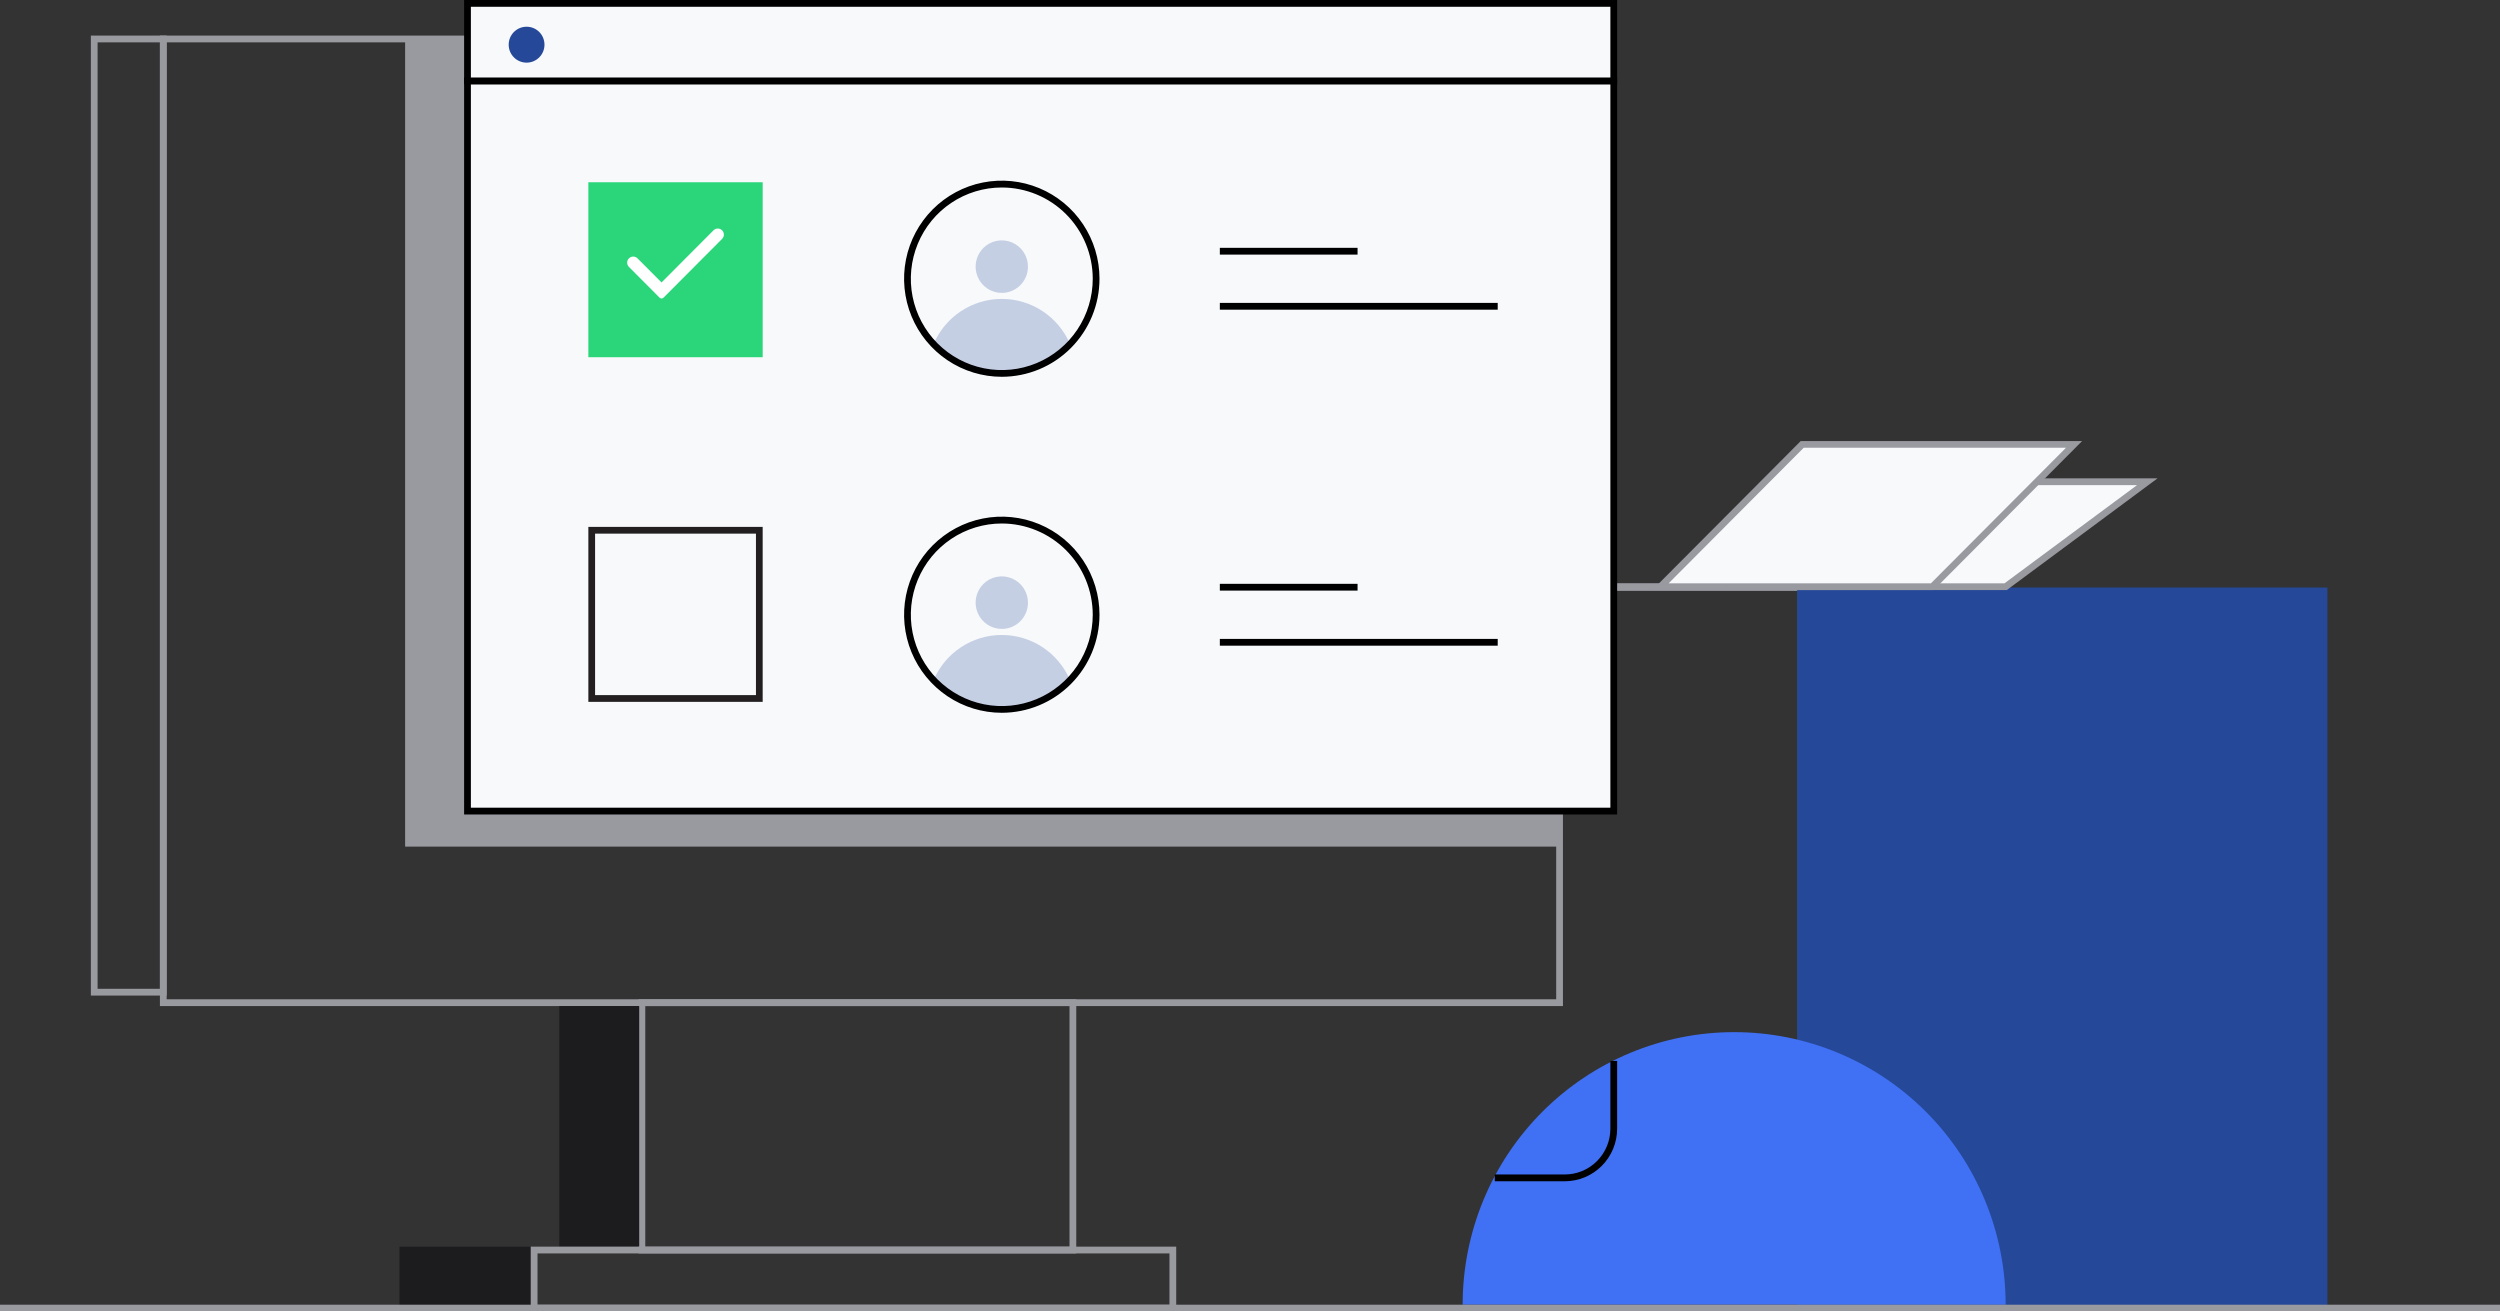 <svg width="183" height="96" viewBox="0 0 183 96" fill="none" xmlns="http://www.w3.org/2000/svg">
<rect x="0" y="0" width="183" height="96" fill="#333333" stroke="none"/>
<g clip-path="url(#clip0)">
<path d="M117.394 43.253H131.797V42.692H117.505L117.394 43.253Z" fill="#9999A0"/>
<path d="M170.364 43.005H131.55V95.702H170.364V43.005Z" fill="#254898"/>
<path d="M137.281 35.264L126.911 42.943H146.81L157.18 35.264H137.281Z" fill="#F7F9FB"/>
<path d="M146.893 43.195H126.161L137.203 35.016H157.93L146.893 43.195ZM127.665 42.699H146.728L156.43 35.512H137.363L127.665 42.699Z" fill="#9999A0"/>
<path d="M131.917 32.535L121.547 42.943H141.442L151.816 32.535H131.917Z" fill="#F7F9FB"/>
<path d="M141.545 43.195H120.945L131.81 32.287H152.409L141.545 43.195ZM122.144 42.699H141.343L151.231 32.775H132.032L122.144 42.699Z" fill="#9999A0"/>
<path d="M114.407 73.644H11.705V2.605H114.407V73.644ZM12.199 73.147H113.913V3.101H12.199V73.147Z" fill="#9999A0"/>
<path d="M114.156 2.853H29.655V61.972H114.156V2.853Z" fill="#9999A0"/>
<path d="M12.199 72.876H6.65V2.605H12.199V72.876ZM7.144 72.38H11.705V3.101H7.144V72.38Z" fill="#9999A0"/>
<path d="M78.782 91.75H46.741V73.147L78.782 73.147V91.75ZM47.235 91.254H78.287V73.644L47.235 73.644V91.254Z" fill="#9999A0"/>
<path d="M40.941 91.254H46.789V73.644H40.941V91.254Z" fill="#1C1C1E"/>
<path d="M86.099 96L38.851 96V91.254H86.099V96ZM39.346 95.504L85.604 95.504V91.751L39.346 91.751V95.504Z" fill="#9999A0"/>
<path d="M38.814 91.254H29.243V95.524H38.814V91.254Z" fill="#1C1C1E"/>
<path d="M118.131 5.921H34.22V59.371H118.131V5.921Z" fill="#F7F9FB"/>
<path d="M118.374 59.62H33.973V5.673H118.374V59.62ZM34.468 59.123H117.88V6.17H34.468V59.123Z" fill="black"/>
<path d="M118.131 0.248H34.22V5.921H118.131V0.248Z" fill="#F7F9FB"/>
<path d="M118.374 6.17H33.973V0H118.374V6.17ZM34.468 5.673H117.88V0.496H34.468V5.673Z" fill="black"/>
<path d="M38.546 4.586C39.27 4.586 39.856 3.997 39.856 3.271C39.856 2.545 39.27 1.956 38.546 1.956C37.823 1.956 37.236 2.545 37.236 3.271C37.236 3.997 37.823 4.586 38.546 4.586Z" fill="#254898"/>
<path d="M55.828 51.376H43.068V38.568H55.828V51.376ZM43.56 50.882H55.336V39.062H43.56V50.882Z" fill="#231F20"/>
<path d="M73.331 27.333C72.397 27.334 71.472 27.143 70.614 26.774C69.755 26.404 68.981 25.863 68.338 25.183C68.757 24.202 69.454 23.367 70.341 22.78C71.229 22.193 72.268 21.88 73.331 21.88C74.394 21.88 75.433 22.193 76.321 22.78C77.209 23.367 77.905 24.202 78.324 25.183C77.681 25.863 76.907 26.404 76.048 26.774C75.19 27.143 74.265 27.334 73.331 27.333Z" fill="#C5CFE4"/>
<path d="M73.331 27.581C71.916 27.581 70.534 27.16 69.357 26.371C68.181 25.582 67.264 24.461 66.723 23.15C66.182 21.838 66.04 20.395 66.316 19.002C66.592 17.61 67.273 16.331 68.274 15.327C69.274 14.323 70.548 13.639 71.936 13.362C73.323 13.085 74.761 13.227 76.068 13.771C77.375 14.314 78.492 15.234 79.278 16.415C80.064 17.595 80.483 18.983 80.483 20.403C80.482 22.306 79.728 24.131 78.387 25.477C77.046 26.823 75.228 27.58 73.331 27.581ZM73.331 13.725C72.014 13.725 70.727 14.117 69.632 14.851C68.537 15.585 67.683 16.629 67.18 17.851C66.676 19.072 66.544 20.416 66.801 21.712C67.059 23.008 67.693 24.199 68.625 25.133C69.556 26.068 70.743 26.704 72.035 26.961C73.326 27.218 74.665 27.086 75.882 26.579C77.098 26.073 78.138 25.216 78.869 24.116C79.6 23.017 79.99 21.724 79.989 20.403C79.988 18.631 79.286 16.933 78.037 15.68C76.789 14.428 75.096 13.725 73.331 13.725Z" fill="black"/>
<path d="M73.331 21.188C74.25 21.188 74.996 20.44 74.996 19.518C74.996 18.595 74.25 17.847 73.331 17.847C72.412 17.847 71.667 18.595 71.667 19.518C71.667 20.44 72.412 21.188 73.331 21.188Z" fill="#C5CFE4"/>
<path d="M73.331 21.44C72.952 21.44 72.582 21.328 72.267 21.116C71.952 20.905 71.706 20.605 71.561 20.253C71.416 19.902 71.378 19.515 71.452 19.142C71.526 18.769 71.708 18.427 71.976 18.158C72.244 17.889 72.586 17.706 72.957 17.632C73.329 17.558 73.714 17.596 74.064 17.741C74.414 17.887 74.713 18.133 74.924 18.449C75.134 18.765 75.247 19.137 75.247 19.517C75.247 20.027 75.045 20.517 74.686 20.877C74.326 21.238 73.839 21.44 73.331 21.44ZM73.331 18.095C73.049 18.094 72.774 18.177 72.54 18.334C72.305 18.49 72.123 18.713 72.014 18.974C71.906 19.235 71.878 19.522 71.933 19.799C71.987 20.076 72.123 20.331 72.322 20.53C72.521 20.73 72.775 20.866 73.051 20.921C73.327 20.976 73.613 20.947 73.873 20.839C74.133 20.73 74.355 20.547 74.51 20.312C74.666 20.076 74.749 19.8 74.748 19.517C74.745 19.142 74.594 18.783 74.329 18.518C74.064 18.253 73.705 18.104 73.331 18.103V18.095Z" fill="#C5CFE4"/>
<path d="M73.331 51.928C72.397 51.929 71.473 51.739 70.615 51.37C69.756 51.001 68.981 50.461 68.338 49.782C68.757 48.802 69.454 47.967 70.341 47.38C71.229 46.793 72.268 46.48 73.331 46.48C74.394 46.48 75.433 46.793 76.321 47.38C77.209 47.967 77.905 48.802 78.324 49.782C77.68 50.461 76.906 51.001 76.047 51.37C75.189 51.739 74.265 51.929 73.331 51.928Z" fill="#C5CFE4"/>
<path d="M73.331 52.176C71.916 52.176 70.533 51.755 69.357 50.966C68.181 50.177 67.264 49.056 66.723 47.744C66.182 46.432 66.04 44.989 66.317 43.596C66.593 42.203 67.274 40.924 68.275 39.92C69.276 38.917 70.55 38.233 71.938 37.957C73.326 37.68 74.764 37.823 76.071 38.367C77.378 38.911 78.495 39.832 79.28 41.013C80.065 42.194 80.484 43.582 80.483 45.002C80.481 46.905 79.727 48.729 78.386 50.074C77.045 51.419 75.227 52.175 73.331 52.176ZM73.331 38.32C72.014 38.32 70.727 38.712 69.632 39.446C68.537 40.18 67.684 41.224 67.18 42.445C66.676 43.666 66.544 45.009 66.801 46.306C67.058 47.602 67.692 48.792 68.623 49.727C69.554 50.662 70.741 51.298 72.032 51.556C73.324 51.814 74.662 51.681 75.879 51.176C77.095 50.67 78.135 49.813 78.867 48.715C79.598 47.616 79.989 46.324 79.989 45.002C79.988 43.23 79.286 41.531 78.038 40.278C76.789 39.025 75.096 38.321 73.331 38.32Z" fill="black"/>
<path d="M73.331 45.788C74.25 45.788 74.996 45.04 74.996 44.117C74.996 43.195 74.25 42.447 73.331 42.447C72.412 42.447 71.667 43.195 71.667 44.117C71.667 45.04 72.412 45.788 73.331 45.788Z" fill="#C5CFE4"/>
<path d="M73.331 46.036C72.952 46.036 72.581 45.923 72.266 45.712C71.951 45.5 71.706 45.2 71.561 44.848C71.416 44.496 71.378 44.11 71.452 43.737C71.527 43.364 71.71 43.021 71.978 42.752C72.246 42.483 72.588 42.301 72.96 42.227C73.332 42.153 73.717 42.192 74.067 42.338C74.417 42.484 74.716 42.731 74.926 43.048C75.136 43.365 75.248 43.737 75.247 44.117C75.247 44.37 75.197 44.62 75.101 44.853C75.004 45.086 74.863 45.297 74.685 45.476C74.507 45.654 74.296 45.795 74.064 45.891C73.831 45.987 73.582 46.037 73.331 46.036ZM73.331 42.691C73.05 42.69 72.775 42.773 72.54 42.929C72.306 43.085 72.123 43.308 72.015 43.569C71.907 43.829 71.878 44.116 71.932 44.393C71.987 44.67 72.122 44.925 72.32 45.125C72.519 45.325 72.772 45.461 73.048 45.516C73.324 45.572 73.61 45.544 73.87 45.436C74.13 45.328 74.352 45.145 74.508 44.91C74.665 44.676 74.748 44.4 74.748 44.117C74.748 43.74 74.599 43.377 74.333 43.11C74.068 42.843 73.707 42.692 73.331 42.691Z" fill="#C5CFE4"/>
<path d="M99.373 18.141H89.292V18.637H99.373V18.141Z" fill="black"/>
<path d="M109.632 22.172H89.292V22.669H109.632V22.172Z" fill="black"/>
<path d="M99.373 42.736H89.292V43.232H99.373V42.736Z" fill="black"/>
<path d="M109.632 46.768H89.292V47.264H109.632V46.768Z" fill="black"/>
<path d="M43.068 26.149H55.828V13.341L43.068 13.341V26.149Z" fill="#2BD67B"/>
<path d="M126.952 75.552C124.341 75.551 121.755 76.065 119.343 77.067C116.93 78.069 114.738 79.538 112.891 81.39C111.044 83.243 109.579 85.442 108.579 87.863C107.58 90.284 107.065 92.879 107.065 95.5H146.814C146.814 90.212 144.722 85.14 140.998 81.399C137.273 77.659 132.221 75.555 126.952 75.552Z" fill="#4070F4"/>
<path d="M114.543 86.468H109.418V85.972H114.543C115.428 85.971 116.276 85.618 116.901 84.99C117.527 84.362 117.879 83.511 117.88 82.623V77.661H118.374V82.623C118.373 83.642 117.969 84.62 117.251 85.341C116.533 86.062 115.559 86.467 114.543 86.468Z" fill="black"/>
<path d="M183 95.504H0V96H183V95.504Z" fill="#9999A0"/>
<path fill-rule="evenodd" clip-rule="evenodd" d="M52.858 16.859C53.03 17.032 53.03 17.312 52.858 17.486L48.567 21.792C48.489 21.87 48.362 21.87 48.284 21.792L46.038 19.538C45.866 19.365 45.866 19.085 46.038 18.912C46.212 18.738 46.494 18.738 46.667 18.912L48.425 20.676L52.229 16.859C52.402 16.685 52.684 16.685 52.858 16.859Z" fill="white"/>
</g>
<defs>
<clipPath id="clip0">
<rect width="183" height="96" fill="white"/>
</clipPath>
</defs>
</svg>
